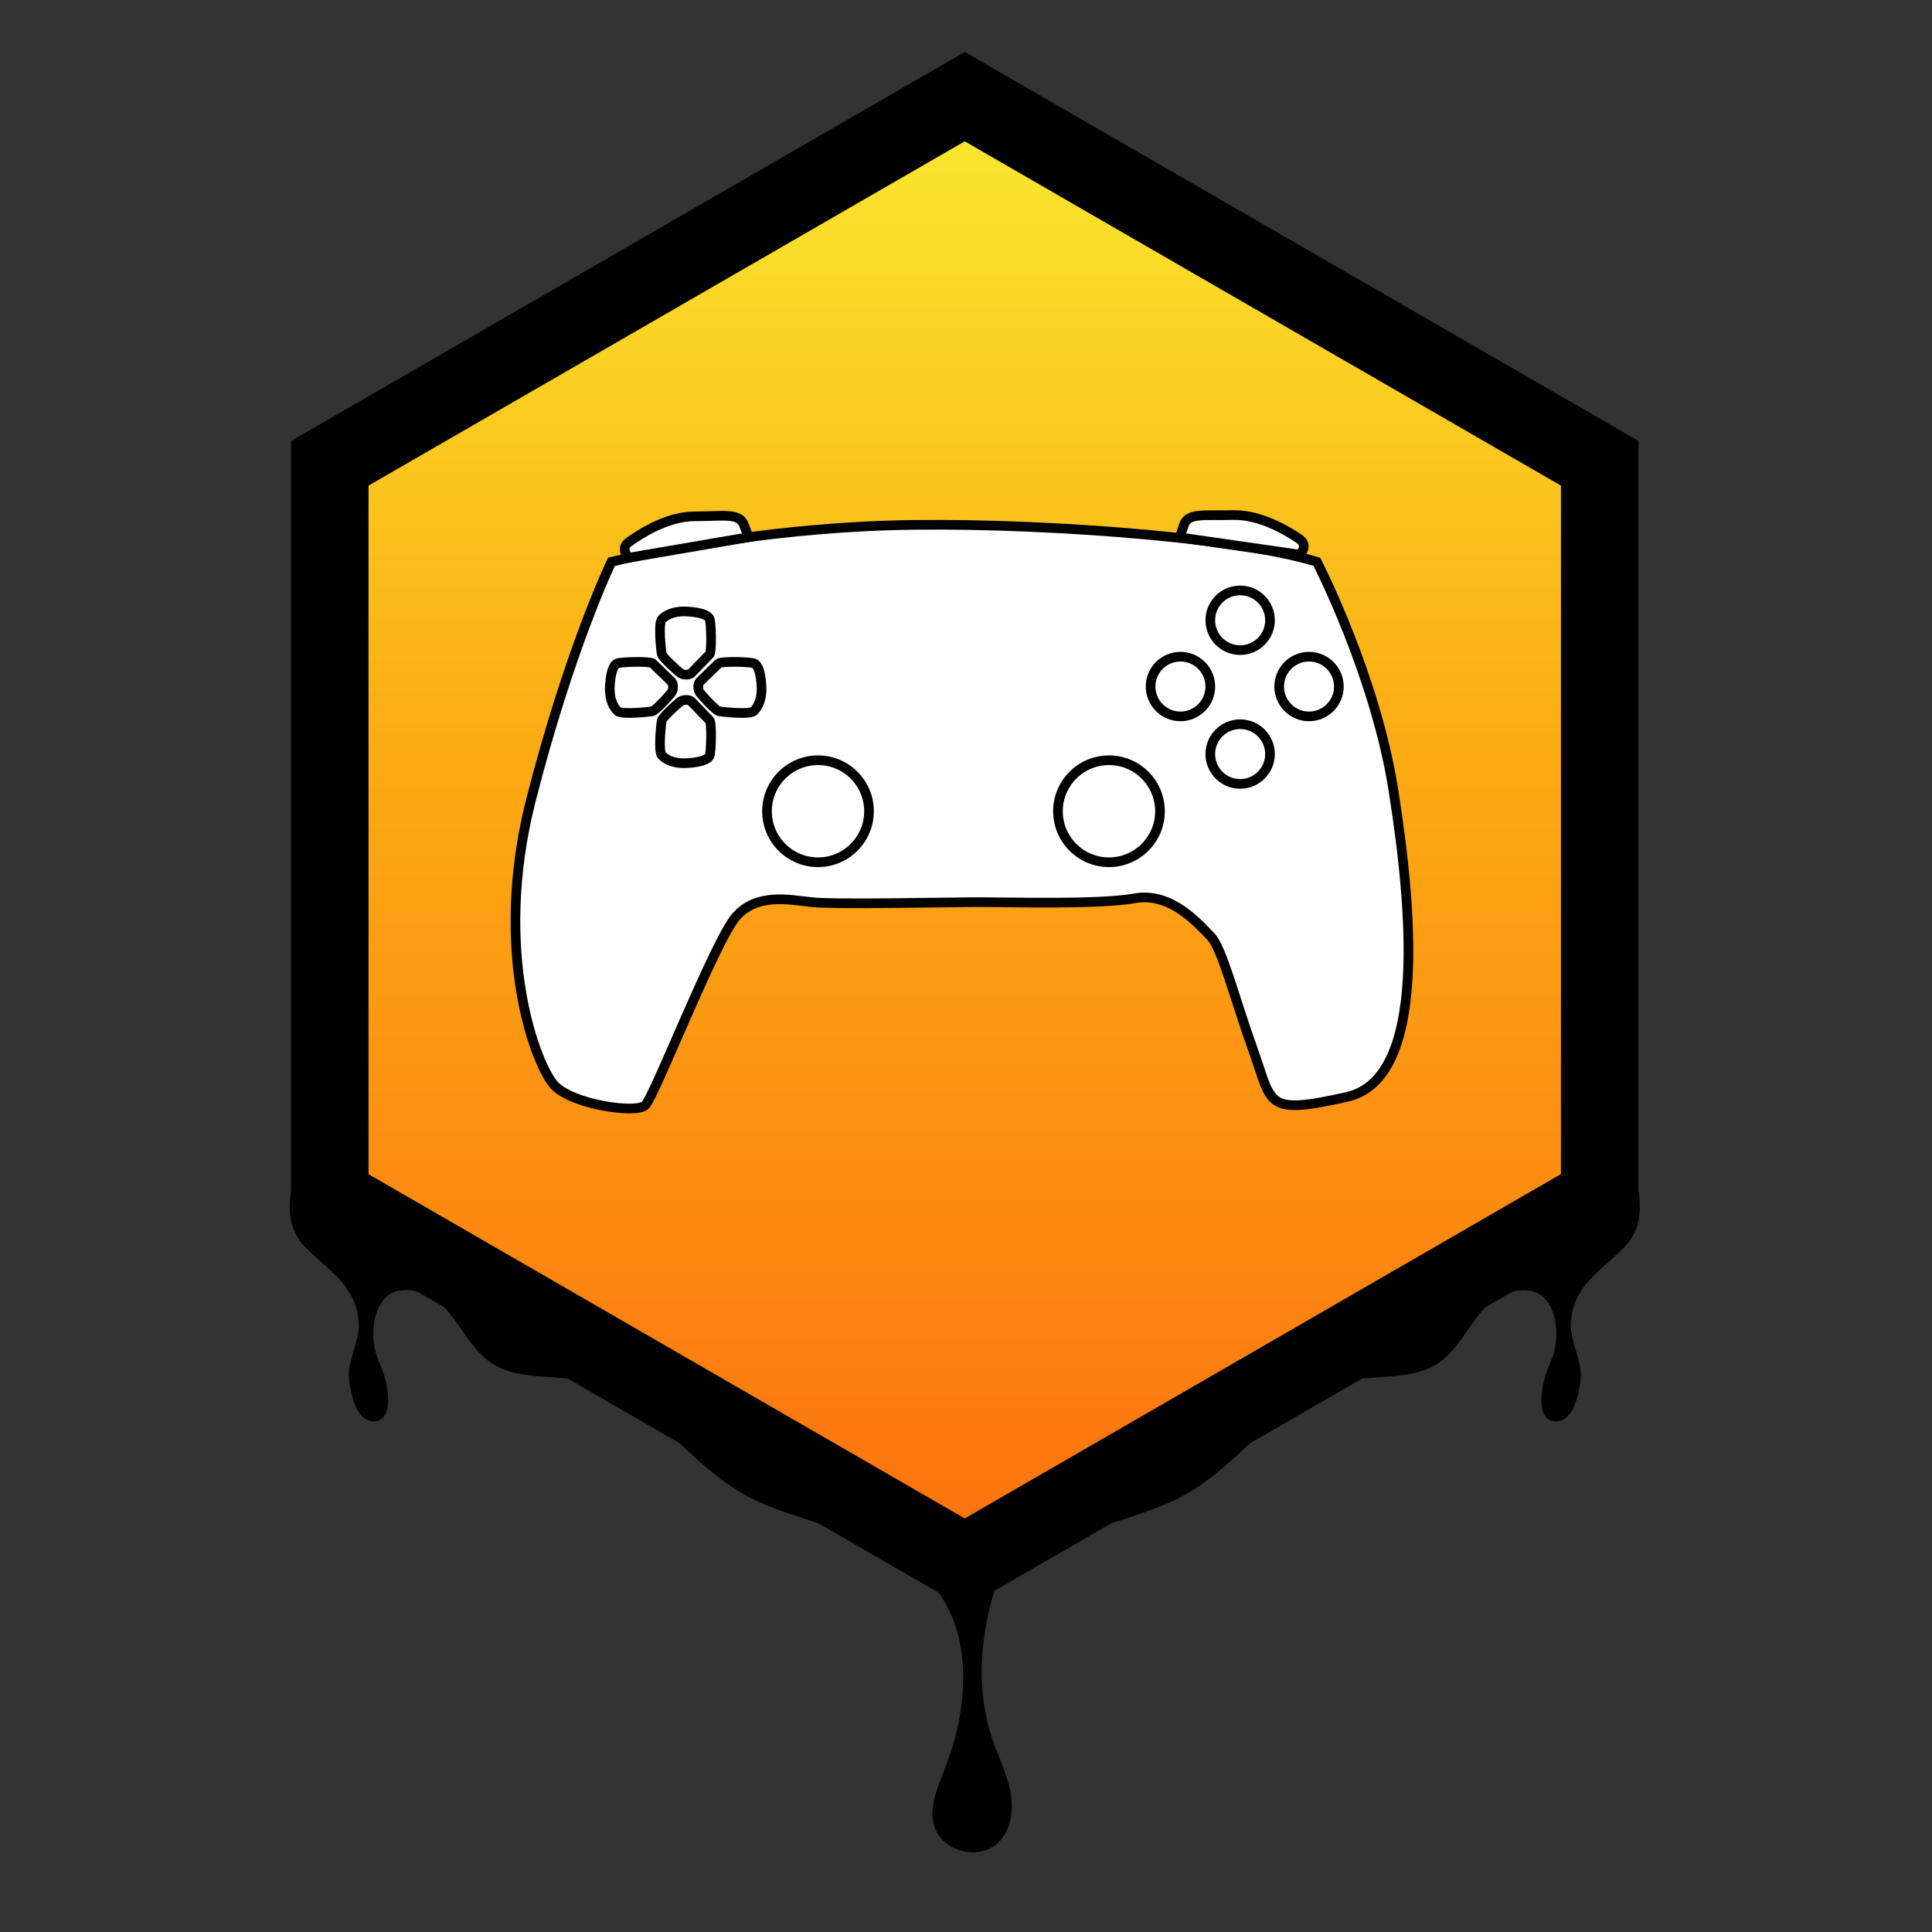 <?xml version="1.0" encoding="utf-8"?>
<!-- Generator: Adobe Illustrator 27.7.0, SVG Export Plug-In . SVG Version: 6.00 Build 0)  -->
<svg version="1.1" xmlns="http://www.w3.org/2000/svg" xmlns:xlink="http://www.w3.org/1999/xlink" x="0px" y="0px"
	 viewBox="0 0 200 200" style="enable-background:new 0 0 200 200;" xml:space="preserve">
<rect x="0" y="0" width="200" height="200" fill="#333333" stroke="none"/>
<style type="text/css">
	.st0{fill:url(#SVGID_1_);}
	.st1{fill:#FFFFFF;stroke:#000000;stroke-miterlimit:10;}
</style>
<g id="Layer_1">
	<linearGradient id="SVGID_1_" gradientUnits="userSpaceOnUse" x1="99.749" y1="9.83" x2="99.749" y2="162.521">
		<stop  offset="0" style="stop-color:#F9EA30"/>
		<stop  offset="0.436" style="stop-color:#FCAC13"/>
		<stop  offset="1" style="stop-color:#FC7010"/>
	</linearGradient>
	<path class="st0" d="M99.75,9.83L33.63,48v76.35l66.12,38.17l66.12-38.17V48L99.75,9.83z"/>
	<path d="M169.61,123.24v-77.6L99.87,5.38L30.13,45.65v77.6c-0.35,2.19-0.14,4.25,1.48,5.86c2.64,2.64,5.32,4.04,5.53,7.91
		c0.1,1.77-1.21,3.93-1.02,5.69c0.19,1.76,0.78,4.41,2.56,4.42c2.21,0.02,1.58-3.92,0.65-5.92s-1.02-4.86,0.34-6.6
		c0.84-1.07,2.2-1.25,3.54-0.89l2.74,1.58c0.06,0.06,0.12,0.11,0.17,0.17c1.68,1.82,2.7,4.27,4.76,5.64c2.27,1.5,5.15,1.3,7.89,1.6
		l11.55,6.67c2.04,1.9,4.1,3.81,6.46,5.18c2.47,1.43,5.22,2.23,7.94,3.13l12.52,7.23c1.08,1.63,1.84,3.46,2.21,5.6
		c0.73,4.27-0.13,8.69-1.7,12.73c-0.73,1.87-1.63,3.9-1.03,5.82c0.81,2.59,4.64,3.58,6.6,1.7c1.37-1.32,1.63-3.45,1.27-5.32
		c-0.36-1.87-1.24-3.59-1.85-5.38c-1.69-4.94-1.32-10.37,0.2-15.39l12.09-6.98c2.72-0.9,5.47-1.7,7.94-3.13
		c2.36-1.37,4.42-3.29,6.46-5.18l11.55-6.67c2.74-0.3,5.62-0.1,7.89-1.6c2.06-1.36,3.08-3.82,4.76-5.64
		c0.05-0.06,0.11-0.11,0.17-0.17l2.74-1.58c1.33-0.36,2.7-0.18,3.54,0.89c1.36,1.74,1.28,4.6,0.34,6.6c-0.93,2-1.56,5.94,0.65,5.92
		c1.78-0.02,2.36-2.66,2.56-4.42c0.19-1.76-1.11-3.92-1.02-5.69c0.21-3.87,2.88-5.27,5.53-7.91
		C169.75,127.49,169.96,125.43,169.61,123.24z M99.87,157.19l-61.72-35.64V50.27l61.72-35.64l61.72,35.64v71.27L99.87,157.19z"/>
</g>
<g id="Layer_3">
	<g>
		<path class="st1" d="M63.3,58.16c3.23-0.81,15.33-3.36,28.78-3.77s35.5,1.08,44.24,3.77c0,0,6.05,11.7,7.93,23.67
			c1.88,11.97,3.63,29.85-4.84,31.73s-7.66,0.81-9.68-4.84s-3.23-10.62-4.44-11.83c-1.21-1.21-4.03-4.57-7.8-3.9
			c-3.77,0.67-12.64,0.4-16,0.4c-3.36,0-15.06,0.27-17.48,0c-2.42-0.27-5.65-0.94-7.8,1.48c-2.15,2.42-8.47,18.65-9.41,19.54
			c-0.94,0.9-7.53-0.05-9.41-2.06c-1.88-2.02-6.45-13.77-2.42-29.55S63.3,58.16,63.3,58.16z"/>
		<circle class="st1" cx="84.68" cy="83.98" r="5.28"/>
		<circle class="st1" cx="114.8" cy="83.98" r="5.28"/>
		<circle class="st1" cx="128.38" cy="64.21" r="3.09"/>
		<circle class="st1" cx="128.38" cy="78.06" r="3.09"/>
		<circle class="st1" cx="135.51" cy="71.07" r="3.09"/>
		<circle class="st1" cx="122.2" cy="71.07" r="3.09"/>
		<path class="st1" d="M65.07,57.74c0,0-0.91-0.93,0-1.6s3.87-2.69,6.83-2.69s4.63-0.4,5.11,0.88s0.48,1.28,0.48,1.28L65.07,57.74z"
			/>
		<path class="st1" d="M134.58,57.42c0,0,0.89-0.96-0.04-1.6c-0.93-0.65-3.94-2.58-6.9-2.5c-2.96,0.08-4.64-0.27-5.08,1.02
			s-0.44,1.29-0.44,1.29L134.58,57.42z"/>
		<path class="st1" d="M71.56,69.69c-0.2,0.18-0.78,0.23-1.11,0c-0.33-0.23-1.87-1.64-1.94-1.97c-0.08-0.33-0.38-3.2,0-3.61
			c0.38-0.4,1.16-0.88,2.57-0.81c1.41,0.08,2.19,0.35,2.37,0.76c0.18,0.4,0.25,3.43,0,3.68C73.2,68,71.56,69.69,71.56,69.69z"/>
		<path class="st1" d="M71.56,72.61c-0.2-0.18-0.78-0.23-1.11,0c-0.33,0.23-1.87,1.64-1.94,1.97c-0.08,0.33-0.38,3.2,0,3.61
			c0.38,0.4,1.16,0.88,2.57,0.81c1.41-0.08,2.19-0.35,2.37-0.76c0.18-0.4,0.25-3.43,0-3.68C73.2,74.3,71.56,72.61,71.56,72.61z"/>
		<path class="st1" d="M69.52,70.57c0.18,0.2,0.23,0.78,0,1.11c-0.23,0.33-1.64,1.87-1.97,1.94c-0.33,0.08-3.2,0.38-3.61,0
			c-0.4-0.38-0.88-1.16-0.81-2.57c0.08-1.41,0.35-2.19,0.76-2.37s3.43-0.25,3.68,0C67.83,68.93,69.52,70.57,69.52,70.57z"/>
		<path class="st1" d="M72.44,70.57c-0.18,0.2-0.23,0.78,0,1.11c0.23,0.33,1.64,1.87,1.97,1.94c0.33,0.08,3.2,0.38,3.61,0
			c0.4-0.38,0.88-1.16,0.81-2.57c-0.08-1.41-0.35-2.19-0.76-2.37s-3.43-0.25-3.68,0C74.13,68.93,72.44,70.57,72.44,70.57z"/>
	</g>
</g>
</svg>
